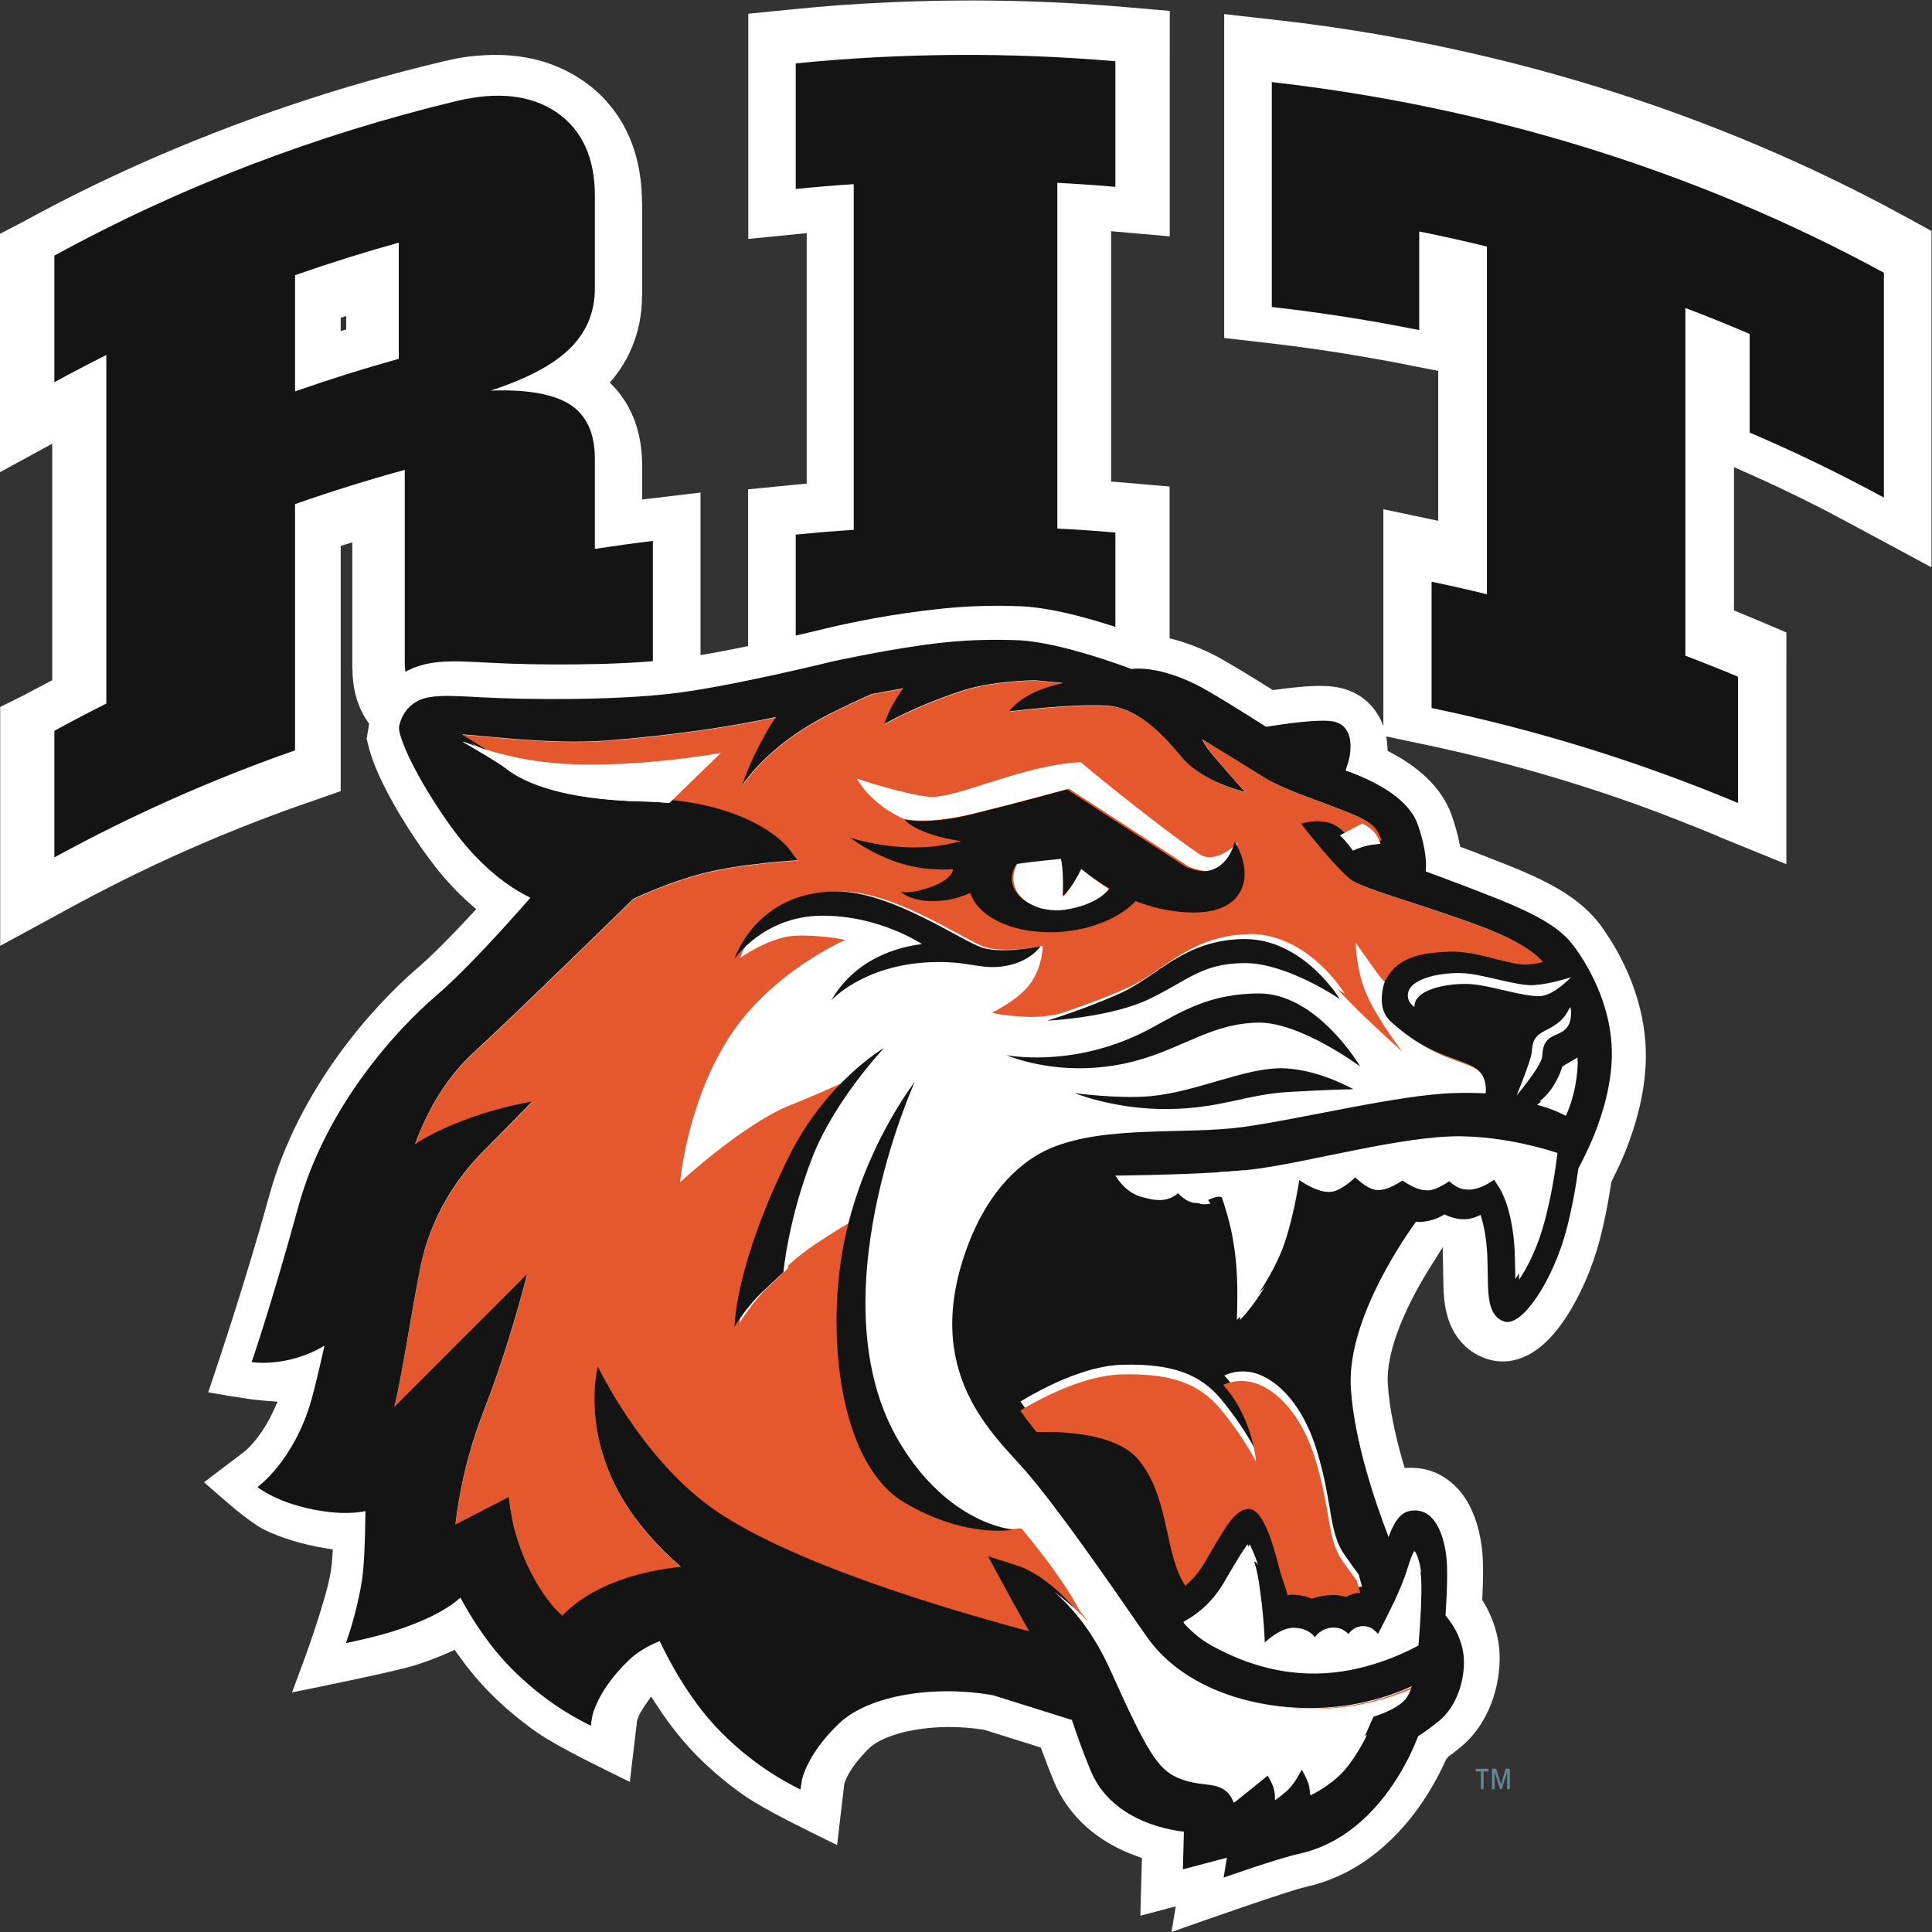 <?xml version="1.0" encoding="UTF-8" standalone="no"?>
<!-- Created with Inkscape (http://www.inkscape.org/) -->

<svg
   version="1.1"
   id="svg2"
   width="617.4"
   height="617.4"
   viewBox="0 0 617.4 617.4"
   sodipodi:docname="rit-tigers-seeklogo.eps"
   xmlns:inkscape="http://www.inkscape.org/namespaces/inkscape"
   xmlns:sodipodi="http://sodipodi.sourceforge.net/DTD/sodipodi-0.dtd"
   xmlns="http://www.w3.org/2000/svg"
   xmlns:svg="http://www.w3.org/2000/svg">
  <rect x="0" y="0" width="617.4" height="617.4" fill="#333333" stroke="none"/>
  <defs
     id="defs6" />
  <sodipodi:namedview
     id="namedview4"
     pagecolor="#ffffff"
     bordercolor="#000000"
     borderopacity="0.25"
     inkscape:showpageshadow="2"
     inkscape:pageopacity="0.0"
     inkscape:pagecheckerboard="0"
     inkscape:deskcolor="#d1d1d1" />
  <g
     id="g8"
     inkscape:groupmode="layer"
     inkscape:label="ink_ext_XXXXXX"
     transform="matrix(1.333,0,0,-1.333,0,617.4)">
    <g
       id="g10"
       transform="scale(0.1)">
      <path
         d="m 1078.34,4373.18 c 100.71,24.16 181.53,13.57 241.49,-28.35 59.82,-41.9 90,-108.73 90,-198.49 v -222.19 c 0,-58.14 -20.65,-106.49 -61.56,-145.85 -40.9,-39.51 -103.88,-71.58 -188.19,-99.42 90.74,3.57 155.36,-9.43 193.09,-35.19 37.68,-25.78 56.66,-68.86 56.66,-128.37 v -215.89 c 46.22,7.12 92.64,13.55 139.11,19.1 v -303.41 c -137.52,-16.58 -274.11,-40.08 -409.29,-70.41 -62.54,-14.03 -109.04,-15.24 -139.654,-1.87 -30.641,13.23 -45.832,41.2 -45.832,84.59 v 461.52 C 865.535,3464.61 777.781,3437.21 691.055,3406.8 V 2816.5 C 492.027,2746.89 299.063,2661.06 114.098,2559.84 v 303.47 c 41.097,22.54 82.636,44.31 124.558,65.28 v 835.68 c -41.843,-20.97 -83.429,-42.75 -124.558,-65.29 v 303.62 c 303.515,166.23 628.621,289.86 964.242,370.6 z m -387.285,-696.1 c 81.972,28.71 164.843,54.73 248.613,78.07 v 278.48 c -83.691,-23.29 -166.617,-49.3 -248.613,-78.04 v -278.61 0.1"
         style="fill:#cd4430;fill-opacity:1;fill-rule:nonzero;stroke:none"
         id="path12" />
      <path
         d="m 1116.08,4256.72 0.05,-0.18 -0.05,-0.05 h -0.92 c -235.789,-56.16 -465.789,-134.33 -686.976,-233.42 -41.129,-18.43 -83.641,-38.53 -127.621,-60.36 -21.852,-10.71 -43.059,-21.51 -63.801,-32.2 v -40.15 l 125.207,62.23 V 2857.71 l -65.676,-32.54 c -19.613,-9.77 -39.688,-19.92 -59.992,-30.56 v -40.57 c 110.09,52.86 222.5,100.69 336.906,143.36 l 6.836,2.49 v 589.51 l 79.582,27.65 c 64.594,22.52 129.754,43.42 195.402,62.64 l 38.2,11.21 c 12.386,3.47 0.461,-0.05 38.711,10.34 l 149.362,40.4 v -589.07 c 12.06,1.34 26.12,3.78 42.24,7.41 105.57,23.55 212.01,43.08 319.04,58.58 v 65.37 l -3.4,-0.49 -136.38,-20.95 v 352.25 c 0,15.83 -1.59,26.12 -4.73,30.74 l -0.46,0.46 c -10.16,6.87 -31.77,11.73 -65.32,14.09 -8.87,0.69 -17.78,1.16 -26.7,1.39 -8.8,0.13 -19.08,0 -30.75,-0.52 h -0.46 l -0.05,1.62 -41.33,226.74 c 37.86,12.42 69.11,24.78 93.43,37.42 21.26,11.03 38.3,22.52 50.97,34.66 9.13,8.79 15.66,17.58 19.56,26.7 4.17,9.82 6.25,21.26 6.25,34.37 h -0.46 v 221.55 h 0.46 c 0,37.75 -7.51,66.36 -22.47,85.49 -4.57,5.63 -9.79,10.69 -15.54,15.09 l -0.24,-0.31 -1.85,1.82 c -21.31,14.75 -50.77,21.41 -88.4,19.38 -7.37,-0.46 -16.68,-1.48 -27.88,-3.16 -10.31,-1.47 -20.57,-3.34 -30.75,-5.6 z m -56.45,227.26 h 1.03 c 20.52,4.9 37.51,8.35 51.03,10.38 15.55,2.31 32.26,4.03 50.1,4.96 90.81,4.99 169.1,-15.71 234.21,-60.07 l 0.24,0.46 0.02,-0.08 1.87,-1.82 c 13.99,-9.72 26.43,-19.67 37.41,-30 11.31,-10.64 22,-22.42 31.95,-35.19 47.6,-60.84 71.58,-137.39 71.58,-228.61 h 0.47 v -221.55 h -0.47 c 0,-44.93 -8.32,-86.57 -24.8,-125.18 -12.93,-30.25 -30.59,-58.27 -52.34,-82.97 8.49,-8.1 16.3,-16.81 23.47,-26.11 36.04,-46.5 54.08,-104.47 54.08,-173.41 v -80.66 l 7.66,0.92 132.25,15.79 v -538.99 l -104.51,-12.42 h -0.1 c -29.36,-3.5 -48.15,-5.84 -56.17,-6.89 -9.66,-1.31 -28.58,-4.03 -56.5,-8.15 -96.18,-14.11 -191.83,-31.74 -286.75,-52.79 -38.94,-8.66 -74.36,-13.42 -106.26,-13.99 -40.44,-0.64 -76.139,5.48 -107.221,18.89 l 0.055,0.19 c -40.231,17.37 -70.555,44.69 -91.098,82.14 -17.191,31.49 -25.809,67.89 -25.809,109.38 h -0.461 v 303.33 l -27.808,-8.84 v -587.6 l -78.992,-27.74 h -0.489 C 683.02,2688.53 629.219,2668.45 575.879,2647.17 438.746,2592.47 304.957,2529.72 175.227,2459.21 L 0.465,2364.16 v 572.7 l 61.121,30.33 -0.078,0.17 18.332,9.82 c 19.379,10.41 -13.062,-7.14 17.859,9.31 l 27.504,14.44 v 567.02 L 0,3499.73 v 571.48 l 61.641,31.95 -0.102,0.21 c 44.082,23.98 88.598,47.14 133.531,69.45 43.078,21.29 88.45,42.6 135.95,63.98 234.683,104.84 478.644,187.51 728.72,246.91 l -0.11,0.21 z m -242.821,-646.09 13.211,3.94 v 32.33 l -13.211,-4.21 z m -81.356,-272.87 h -0.051 l -36.988,111.04 H 580.043 v 360.71 l 79.582,27.61 c 60.996,21.26 122.508,41.1 184.453,59.5 15.809,4.63 28.016,8.23 36.606,10.64 5.089,1.52 7.121,1.91 36.242,9.95 h 0.461 l 149.393,40.39 v -519.72 l -86.932,-24.03 c -54.825,-15.15 -113.172,-32.88 -174.914,-53.09 -21.414,-6.94 -32.801,-10.74 -33.856,-11.1 -20.742,-6.94 -31.875,-10.75 -33.773,-11.39 l -1.852,-0.46 v -0.05"
         style="fill:#ffffff;fill-opacity:1;fill-rule:nonzero;stroke:none"
         id="path14" />
      <path
         d="m 1094.65,4389.47 c 100.68,24.16 181.47,13.52 241.44,-28.35 59.81,-41.87 90.01,-108.7 90.01,-198.44 v -222.21 c 0,-58.17 -20.66,-106.52 -61.58,-145.88 -40.9,-39.45 -103.88,-71.58 -188.18,-99.42 90.73,3.58 155.38,-9.43 193.09,-35.19 37.68,-25.78 56.67,-68.86 56.67,-128.34 v -215.86 c 46.25,7.06 92.62,13.49 139.09,19.12 v -303.49 c -137.52,-16.58 -274.21,-40.02 -409.29,-70.38 -62.54,-14.04 -109.03,-15.24 -139.7,-1.88 -30.563,13.21 -45.833,41.23 -45.833,84.52 v 461.62 c -88.605,-24.34 -176.336,-51.72 -263.058,-82.1 V 2832.84 C 508.281,2763.23 315.316,2677.41 130.348,2576.18 v 303.49 c 41.101,22.52 82.64,44.3 124.562,65.3 v 835.64 c -41.844,-20.97 -83.406,-42.74 -124.562,-65.29 v 303.57 c 303.519,166.28 628.629,289.87 964.302,370.63 z m -387.291,-696.1 c 82.028,28.74 164.946,54.77 248.637,78.09 v 278.5 C 872.305,4026.7 789.355,4000.7 707.359,3971.93 v -278.56"
         style="fill:#151415;fill-opacity:1;fill-rule:nonzero;stroke:none"
         id="path16" />
      <path
         d="M 2690.26,4501.07 V 4200.1 c -46.32,3.96 -92.75,7.18 -139.14,9.62 v -828.86 c 46.39,-2.29 92.77,-5.56 139.14,-9.59 v -300.98 c -255.06,21.93 -511.59,20.26 -766.35,-5.04 v 301.03 c 46.32,4.62 92.69,8.48 139.11,11.49 v 828.71 c -46.42,-3.06 -92.81,-6.87 -139.11,-11.44 v 300.97 c 254.76,25.32 511.29,27.02 766.35,5.09"
         style="fill:#cd4430;fill-opacity:1;fill-rule:nonzero;stroke:none"
         id="path18" />
      <path
         d="m 2567.96,4319.88 v 68.06 c -144.15,8.64 -288.65,9.65 -432.94,2.98 -35.21,-1.72 -70.43,-3.88 -105.59,-6.5 v -67.86 l 15.19,0.95 h 0.18 l 125.6,8.28 V 3253.38 l -110.81,-7.12 -29.72,-1.98 v -68.22 c 179.29,12.34 359.14,13.52 538.58,3.52 v 68.25 c -9.64,0.59 -19.28,1.13 -28.88,1.61 l -112.23,5.76 v 1072.08 l 124.23,-6.48 z m 236.38,177.58 V 4065.02 L 2676,4076.3 h -0.15 c -6.32,0.52 -9.88,0.9 -12.11,1.03 v -600.15 c 12.72,-0.92 23.62,-1.85 32.62,-2.59 l 107.6,-9.28 v -540.18 l -127.44,10.9 -1.4,0.08 c -35.11,3.06 -70.24,5.68 -105.46,7.87 -38.86,2.31 -73.92,4.03 -105.13,5.08 -180.62,6.07 -361.45,0.16 -541.31,-17.68 l -129.73,-12.88 v 540.1 l 106.8,10.44 v 0.02 l 20.11,1.93 c 4.37,0.44 2.77,0.21 13.56,1.18 v 600.58 c -3.7,-0.41 -7.27,-0.69 -10.74,-1.07 l -129.29,-12.78 v 539.81 l 106.18,10.57 1.39,0.18 c 41.77,4.17 78.86,7.38 111.33,9.74 37.01,2.63 74.05,4.78 111.12,6.48 190.67,9.02 381.73,5.4 571.92,-10.84 l 108.47,-9.36 v -108.06 0.04"
         style="fill:#ffffff;fill-opacity:1;fill-rule:nonzero;stroke:none"
         id="path20" />
      <path
         d="m 2673.92,4484.82 v -301.07 c -46.32,4 -92.69,7.22 -139.14,9.63 v -828.83 c 46.45,-2.29 92.82,-5.53 139.14,-9.54 v -301.02 c -255.07,21.92 -511.57,20.23 -766.3,-5.04 v 301.03 c 46.22,4.62 92.61,8.42 139.06,11.43 v 828.76 c -46.42,-3.06 -92.79,-6.86 -139.06,-11.49 v 301.05 c 254.76,25.29 511.29,26.99 766.35,5.09"
         style="fill:#151415;fill-opacity:1;fill-rule:nonzero;stroke:none"
         id="path22" />
      <path
         d="m 4166.68,3041.87 v -302.7 c -237.08,99.19 -483.11,175.43 -734.71,227.72 v 302.74 c 44.37,-9.25 88.63,-19.2 132.66,-30 v 833.59 c -53.84,13.14 -107.95,25.17 -162.29,36.12 v -236.38 c -116.96,23.47 -234.86,41.95 -353.39,55.42 v 539.07 c 512.57,-58.01 1013.97,-210.36 1467.38,-457.02 v -539.1 c -104.79,56.99 -212.15,109.04 -321.81,155.98 v 236.37 c -50.9,21.83 -102.28,42.57 -154.05,62.23 V 3092.3 c 42.37,-16.02 84.44,-32.88 126.21,-50.43"
         style="fill:#cd4430;fill-opacity:1;fill-rule:nonzero;stroke:none"
         id="path24" />
      <path
         d="m 4047.05,2907.54 v 51.9 c -12.93,5.09 -29.44,11.49 -49.77,19.18 l -75.93,28.99 v 1087.04 l 159.7,-61.02 c 36.38,-13.88 74.29,-29.18 113.85,-45.6 l 22.25,-9.46 c 26.05,-11.09 10.65,-4.3 21.78,-9.12 l 3.23,-1.86 68.07,-31.77 v -234.89 c 28.25,-12.82 56.5,-26.11 84.73,-39.84 v 277.15 c -297.97,155.92 -615.76,270.12 -942.61,342.66 -93.36,20.56 -187.41,37.79 -281.97,51.62 v -302.78 c 38.73,-5.39 77.44,-11.31 116.05,-17.73 v 238.87 l 140.78,-28.48 c 55.75,-11.23 111.27,-23.6 166.54,-37.04 l 89.73,-22 V 3086.29 l -132.45,32.59 v -61.87 c 168.28,-39.4 333.95,-89.32 496.02,-149.47 m 235.49,130.45 v -478.15 l -161.93,65.88 -1.39,0.93 c -32.05,13.47 -64.31,26.5 -96.77,39.04 -32.29,12.67 -64.73,24.96 -97.32,36.76 -168.26,60.25 -340.46,108.85 -515.4,145.49 l -93.33,19.63 v 543.27 l 131.48,-27.71 v 359.47 l -65.78,12.65 h -0.1 l -0.9,0.46 c -5.92,1.18 -21.75,4.27 -47.53,9.18 -4.91,0.92 -20.72,3.75 -47.58,8.5 -81.89,14.56 -164.18,26.56 -246.79,36.02 l -104.41,11.95 v 776.53 l 130.65,-14.81 h 0.57 c 146.85,-16.76 292.73,-41.23 437,-73.36 371.87,-82.46 732.06,-215.22 1066.29,-398.31 l 61.15,-33.52 v -806.35 l -173.39,93.31 v 0.02 l -0.93,0.49 c -7.36,4.02 -21.56,11.57 -42.59,22.78 l -42.93,22.7 c -70.12,35.9 -141.38,69.58 -213.65,100.94 v -343.49 c 14.55,-5.99 32.36,-13.45 53.41,-22.23 l 72.2,-30.57 v -77.5 h -0.03"
         style="fill:#ffffff;fill-opacity:1;fill-rule:nonzero;stroke:none"
         id="path26" />
      <path
         d="m 4166.73,3009.27 v -302.7 c -237.1,99.17 -483.14,175.41 -734.76,227.72 v 302.8 c 44.37,-9.26 88.63,-19.26 132.66,-30.05 v 833.59 c -53.84,13.14 -107.95,25.17 -162.29,36.09 v -236.4 c -116.96,23.49 -234.86,41.97 -353.39,55.41 v 539.13 c 512.57,-58.02 1013.91,-210.37 1467.38,-457.03 v -539.09 c -104.79,56.98 -212.15,109.01 -321.81,155.94 v 236.41 c -50.9,21.8 -102.25,42.54 -154.05,62.18 v -833.62 c 42.37,-16.07 84.47,-32.85 126.26,-50.38"
         style="fill:#151415;fill-opacity:1;fill-rule:nonzero;stroke:none"
         id="path28" />
      <path
         d="m 3619.59,342.398 v 48.954 h -9.83 l -11.41,-37.204 -11.62,37.204 h -9.92 v -48.954 h 6.4 v 40.852 h 0.18 l 12.78,-40.852 h 4.03 l 12.77,40.852 h 0.19 v -40.852 z m -50.75,42.391 v 6.5 h -30.79 v -6.5 h 12.18 v -42.391 h 6.45 v 42.391 h 12.16"
         style="fill:#658896;fill-opacity:1;fill-rule:nonzero;stroke:none"
         id="path30" />
      <path
         d="m 3512.9,1039.41 c 25.02,-38.37 35.01,-83.719 39.35,-116.211 4.55,-33.898 3.4,-82.199 1.42,-122.07 l -0.26,-5.32 2.81,-4.469 c 3.49,-5.66 6.72,-11.36 9.43,-16.602 12.18,-23.859 28.14,-63.008 29.45,-110.84 1.83,-69.25 -22.36,-162.707 -94.59,-221.648 -10.39,-8.41 -19.92,-15.762 -28.35,-21.98 l -5.48,-6.7 C 3450.62,377.781 3431.52,343.441 3409.6,310.898 3359.14,236.461 3269.48,138.648 3129.52,107.859 3090.76,99.359 2883.4,26.5 2808.47,0 l 10.18,61.512 -84.88,-22.531 3.86,138.429 -11.62,4.11 c -8.27,2.91 -16.42,6.082 -24.44,9.5 -60.35,25.8 -136.23,76.082 -175.56,171.39 -9.79,23.699 -19.1,47.629 -27.84,71.77 l -2.8,7.968 -135.44,42.461 c -122.71,20.082 -237.63,-7.039 -275.53,-43.39 -32.28,-31.02 -47.6,-56.731 -54.64,-71.399 -2.24,-4.601 -4.09,-9.34 -5.58,-14.242 -0.51,-2.137 -0.77,-4.379 -0.84,-6.59 l -0.47,-4.828 -4.04,-33.16 -12.02,-102.609 c -32.01,15.699 -91.36,44.929 -117.4,58.429 -34.78,18.09 -78.8,41.871 -104.07,59.481 -45.5,31.64 -105.21,79.929 -158.55,145.379 -18.66,22.949 -36.03,46.859 -52.1,71.691 l -13.73,21.047 -14.34,-20.59 c -6.14,-8.887 -10.82,-16.68 -13.65,-22.59 -2.88,-6.039 -4.68,-10.847 -5.66,-14.269 -0.48,-2.149 -0.77,-4.367 -0.82,-6.578 l -0.46,-4.801 -4.03,-33.11 -12.01,-102.66 c -32.03,15.7 -91.35,44.93 -117.36,58.469 -34.83,18.07 -78.87,41.77 -104.11,59.41 -45.52,31.692 -105.26,79.992 -158.59,145.41 -11.08,13.621 -21.7,27.602 -31.8,41.942 l -8.07,11.39 -12.73,-5.761 c -28.65,-12.91 -56.49,-22.899 -79.6,-30.36 -44.671,-14.601 -225.683,-51.371 -297.71,-65.949 l 24.781,66.418 c 0.621,1.563 57.144,153.629 68.453,224.84 1.566,9.73 2.773,22.031 3.699,36.141 l 1,15.441 -15.265,2.418 c -62.079,9.742 -114.231,27.781 -147.161,43.801 -21.254,10.41 -49.996,32.621 -70.605,49.23 -25.574,21.51 -50.844,43.39 -75.805,65.61 l 38.582,29.13 30.41,23.06 c 13.981,10.61 29.739,22.65 31.871,24.54 5.426,4.99 13.985,13.5 23.93,25.94 12.727,15.96 27.836,38.43 41.438,68.19 l 10.203,22.21 -24.317,1.81 c -15.265,1.15 -30.48,2.85 -43.082,4.47 -33.078,4.85 -66.082,10.25 -98.98,16.19 21.488,63.15 92.226,274.36 145.867,470 70.844,259.05 250.363,456.61 356.441,547.68 37.2,31.95 84.83,80.82 128.27,127.75 l 11.85,12.81 -13.06,11.49 c -31.15,27.47 -59.66,57.78 -85.21,90.55 -55.83,71.33 -138.779,202.35 -159.6,287.38 l -4.675,19.07 6.758,41.25 c 16.992,79.89 74.308,126.65 142.607,139.43 24.42,4.54 50.38,5.26 74.7,4.8 21.36,-0.41 46.26,-1.83 75.01,-3.37 103.81,-5.6 300.71,-7.35 434.68,8.62 134.92,16.11 366.98,73.87 366.98,73.87 62.85,14.81 156.98,34.52 271.65,46.7 l 13.28,1.34 6.66,0.72 c 32.05,3.03 97.71,7.71 175.97,4.34 65.67,-2.87 143.53,-23.67 198.42,-40.53 31.28,-9.61 58.57,-19.02 77.06,-25.68 l 5.62,-0.98 c 39.39,-0.18 101.52,-9.43 180.32,-48.66 27.58,-13.98 87.37,-50.35 137.54,-81.92 l 5.17,-3.23 6.12,0.82 c 16.19,2.23 33.28,4.34 49.68,5.96 28.08,2.8 69.4,5.89 101.07,-0.41 68.53,-13.57 101.43,-64.26 112.44,-106.67 3.24,-12.65 4.78,-24.86 5.37,-35.86 l 0.46,-9.54 8.48,-4.52 c 41.08,-21.85 115.85,-68.12 144.61,-148.65 8.8,-24.78 14.81,-47.17 18.85,-67.27 l 1.85,-9.22 8.78,-3.32 c 32.19,-12.18 67.77,-25.94 104.81,-40.72 89.44,-35.73 156.97,-70.37 204.94,-122.48 13.16,-14.16 24.39,-29.38 34.1,-45.13 9.29,-13.99 20.03,-31.34 30.39,-51.08 28.27,-53.69 59.63,-133.02 62.1,-226.42 2.41,-92.39 -24.72,-180.5 -48.68,-240.78 -8.18,-20.56 -20.18,-46.09 -32.63,-70.94 l -1.59,-5.09 c -6.01,-40.74 -14.68,-86.93 -27.12,-134.98 -17.83,-68.83 -47.83,-136.85 -81.69,-188.1 -16.65,-25.24 -37.16,-50.94 -61.3,-70.38 -20.17,-16.27 -66.11,-46.38 -123.28,-29.97 -49.5,14.19 -77.09,49.79 -90.65,80.01 -12.3,27.43 -15.37,54.79 -16.66,68.35 -1.78,18.38 -1.78,40.44 -2.21,63.91 l -1.08,56.96 -30.18,-48.3 c -48.4,-77.37 -107.16,-192.97 -101.33,-281.31 3.81,-58.81 18.62,-125.16 36.59,-187.08 l 3.7,-12.49 12.93,0.25 c 61.76,1.32 107.16,-34.25 132.55,-73.36"
         style="fill:#ffffff;fill-opacity:1;fill-rule:nonzero;stroke:none"
         id="path32" />
      <path
         d="m 3385.98,588 c -2.66,-11.539 -7.89,-22.34 -15.24,-31.609 -21.82,-25.692 -75.93,-41.34 -75.93,-41.34 0,0 -0.74,0.058 -11.18,-24.403 -13.75,-32.296 -31.23,-62.839 -52.18,-91.007 -22.72,-30.352 -54.29,-52.621 -81.36,-67.473 l -7.94,-4.219 c 0,0 -0.61,12.063 -2.08,19.61 -3.7,17.89 -18.99,42.882 -18.99,42.882 0,0 -14.09,-28 -27.04,-42.98 -12.27,-14.09 -33.42,-29.102 -36.35,-31.359 -0.75,2.257 2.08,6.199 -1.83,24.058 -3.32,15.399 -15.9,35.52 -15.9,35.52 0,0 -77.74,-64.41 -80.79,-65.871 -1.99,5.132 -4.38,10.07 -7.2,14.8 -7.33,12.032 -18.92,20.821 -32.44,24.7 -5.14,1.601 -10.41,2.8 -15.71,3.601 -4.5,0.692 -9.4,1.281 -14.67,2 -8.82,1.008 -18.84,2.16 -30.1,4.602 -11.94,2.578 -23.53,6.406 -34.6,11.527 -46.11,20.992 -71.93,62.379 -158.26,258.52 -88.35,200.882 -214.99,244.121 -222.03,246.25 l -74.89,24.011 c 0,0 57.42,-106.929 98.64,-179.992 -211.12,56.434 -585.12,168.684 -763.4,297.532 -169.37,122.51 -270.82,337.58 -270.82,337.58 0,0 -35.94,-128.04 41.08,-284.49 43.51,-88.399 114.35,-158.341 157.94,-196.001 -47.37,-5.301 -96.28,-14.75 -141.93,-30.89 -84.26,-29.739 -125.34,-68.399 -142.15,-86.168 -4.39,3.578 -8.56,7.429 -12.52,11.468 -14.85,15.192 -35.93,41.282 -59.06,84.411 -19.59,37.039 -34.6,76.289 -44.75,116.929 -7.87,31.361 -12.11,71.541 -12.11,71.541 l -128.24,-66.041 c 10.95,92.801 33.57,183.841 67.29,270.981 64.7,165.4 104.59,329.35 104.59,329.35 L 945.664,1257.91 c 6.039,25.8 11.824,54.62 17.535,85.47 13.41,73.05 27.035,159.29 43.921,245.17 25.6,130.73 93.59,224.58 155.44,285.85 30.9,30.59 113.69,115.46 113.69,115.46 0,0 -39.82,-6.47 -88.45,-20.07 -48.38,-13.63 -111.48,-35.39 -169.7,-67.91 -7.94,-4.48 -15.68,-9.33 -23.182,-14.53 4.16,11.45 9.122,24.07 14.952,37.66 24.11,55.47 63.16,124.34 123.15,179.83 118.5,109.65 359.81,345.75 385.32,370.76 14.59,6.96 85.84,40.1 167.2,61.3 91.46,23.91 227.48,31.49 227.48,31.49 l -21.15,28.07 c -3.24,4.27 -89.37,114.57 -348.81,120.58 -193.14,4.45 -287.09,47.42 -332.46,85.93 -13.93,11.83 -64.57,43.59 -103.26,67.37 32.26,-2.21 78.02,-7.3 130.3,-11.41 68.53,-5.37 147.57,-9.12 221.65,-3.16 174.25,14.03 307.3,35.88 402.07,56.11 -9,-12.28 -17.22,-25.14 -24.63,-38.45 -44.29,-79.3 -57.14,-126.39 -57.14,-126.39 0,0 54.88,93.41 207.49,170.96 33.98,17.3 68.45,33.59 103.4,48.86 l 75.65,13.88 c -2.54,-3.83 -5.37,-7.92 -8.48,-12.36 -24.93,-35.88 -37.27,-73.77 -37.27,-73.77 0,0 68.81,40.89 183.25,79.14 54.9,18.33 122.78,24.68 178.48,26.29 l 67.38,-6.6 c -6.76,-1.72 -13.88,-3.57 -21.62,-5.66 -82.66,-22.05 -107.46,-62.51 -107.46,-62.51 0,0 154.14,19.31 235.21,13.75 80.95,-5.5 145.1,-83.66 179.85,-124.74 50.15,-59.46 150.77,-82.15 150.77,-82.15 0,0 -30.98,33.95 -76.32,87.19 -10.49,12.16 -19.62,25.45 -27.23,39.61 57.84,-35.45 122.02,-74.83 146.65,-90.3 26.45,-16.53 59.19,-30.38 94,-43.82 34.64,-13.27 72.9,-26.71 112.07,-42.5 38.35,-15.42 54.42,-26.96 62.97,-36.81 4.22,-4.88 7.23,-9.92 10.13,-16.21 1.93,-4.17 3.73,-8.56 5.56,-13.11 -4.71,-0.93 -9.47,-1.65 -14.27,-2.11 -16.55,-1.49 -33.26,-7.89 -46.87,-14.42 -3.46,5.09 -7.11,10.38 -11.07,15.71 -4.36,5.98 -9.12,11.72 -14.19,17.14 -10.36,10.95 -23.47,21.28 -40.1,25.91 -13.9,3.62 -28.35,4.55 -42.58,2.75 -11.83,-1.34 -24.56,-5.09 -24.56,-5.09 0,0 94.83,-121.79 126.42,-138.47 14.62,-7.81 33.23,-15.14 57.73,-23.62 24.21,-8.41 54.93,-18.23 94.57,-31.23 158.21,-52 206.71,-71.67 253.24,-99.56 19.35,-11.64 35.64,-23.57 48.76,-38.91 -12.08,-2.85 -24.35,-4.81 -36.68,-5.89 -40.57,-3.08 -125.11,34.06 -187.44,30.85 -54.59,-2.68 -119.76,-6.76 -151.89,-64.73 -1,-1.79 -1.84,-3.62 -2.64,-5.42 l -0.13,0.29 c 0,0 -0.57,-1.39 -1.29,-3.73 -2.52,-6.27 -4.19,-12.86 -5.01,-19.57 -3.7,-21.23 -4.09,-52.43 18.94,-73.64 94.44,-87.03 165.43,-86.29 205.64,-113.89 21.2,-14.6 24.55,-39.05 22.95,-59 -22.7,1.09 -47.32,1.37 -74.34,0.65 -65.85,-1.7 -158.75,-17.38 -252.61,-35.09 -93.08,-17.53 -187.05,-37.06 -256.1,-46.45 -137.91,-18.79 -328.17,4.96 -460.13,-50.48 -69.17,-28.99 -147.39,-97.95 -197.95,-230.13 -58.63,-153.38 -43.16,-268.23 -2.65,-356.09 20.16,-43.69 46.35,-80.37 72.1,-111.58 25.45,-30.79 50.77,-56.49 69.69,-78.4 75,-87.23 181.93,-240.789 287.42,-393.269 108.65,-157.262 343.85,-194.563 505.76,-162.531 55.09,10.898 98.01,26.16 131.19,41.82"
         style="fill:#e5572c;fill-opacity:1;fill-rule:nonzero;stroke:none"
         id="path34" />
      <path
         d="m 2756.86,707.641 c -105.36,152.07 -212.19,305.259 -287.09,392.219 -18.85,21.88 -44.09,47.47 -69.56,78.25 -25.7,31.12 -51.87,67.65 -72,111.27 -40.48,87.6 -55.91,202.21 2.67,355.15 50.49,131.79 128.61,200.6 197.65,229.54 131.76,55.27 321.82,31.57 459.51,50.33 69.02,9.39 162.81,28.84 255.73,46.29 46.66,9.01 93.44,17.03 140.41,24.04 h -0.06 c 6.15,0.92 11.95,1.67 17.95,2.47 l 10.94,1.49 c 6.97,0.87 13.55,1.59 20.18,2.29 l 9.54,1.1 c 6.96,0.72 13.64,1.21 20.33,1.78 l 7.45,0.64 c 8.87,0.62 17.43,1.03 25.61,1.2 12.25,0.39 23.9,0.44 35.26,0.35 10.74,-0.11 21.49,-0.4 32.24,-0.81 l 6.76,-0.17 c 1.51,19.89 -1.8,44.31 -22.96,58.81 -40.12,27.58 -111.04,26.85 -205.35,113.63 -23.03,21.16 -22.7,52.31 -18.92,73.42 0.72,5.86 2.19,11.92 4.5,18.06 -10.13,10.05 -19.41,20.9 -27.79,32.42 -16.78,23.37 -33.39,46.86 -49.82,70.48 0,0 0.55,-68.06 27.61,-127.45 27.02,-59.26 83.57,-133.47 83.57,-133.47 0,0 -107.9,96.41 -155.1,149.93 11,-6.76 17.58,-11.31 17.58,-11.31 0,0 -67.24,111.79 -179.75,137.44 -18.3,4.58 -37.2,6.22 -56.01,4.91 -135.15,-4.58 -200.32,-89.68 -281.98,-126.98 -67.39,-30.69 -140.95,-55.31 -166.67,-63.62 -27.91,-6.48 -56.62,-8.84 -85.23,-7.06 -72.05,4.88 -74.85,10.3 -74.85,10.3 0,0 65.82,31.26 93.41,72.79 27.25,40.9 26.97,84.47 26.97,85.68 l 0.99,1.39 c 0,0 -87.69,-18.38 -136.43,-4.09 -48.76,14.26 -217.31,135.38 -350.46,134.28 -189.56,-1.69 -239.74,-160.06 -239.74,-160.06 0,0 1.34,1.95 3.83,5.14 l -2.14,-3.75 c 0,0 68.53,49.06 129.19,52.36 60.57,3.29 121.69,-9.95 121.69,-9.95 0,0 -178.54,-76.9 -279.48,-234.96 -100.99,-158.09 -116.6,-345.8 -116.6,-345.8 0,0 151.14,139.24 264.16,184.68 41.93,16.66 83.42,34.47 124.39,53.34 -47.22,-49.77 -86.63,-106.39 -116.88,-167.95 -128.16,-261.62 -128.5,-406.64 -128.5,-406.64 0,0 27.61,46.62 65.81,83.36 38.25,36.67 49.27,46.28 49.27,46.28 l 0.77,7.41 c 20.39,18.4 42.06,35.34 64.83,50.66 52.23,34.55 79.5,50.46 93.67,57.86 -8.54,-31.48 -15.29,-63.46 -20.23,-95.72 -32.24,-212.8 3.91,-491.62 154.2,-578.79 138.91,-80.37 245.73,-66.979 261.39,-64.51 2.06,-0.031 3.98,-0.129 5.9,-0.27 84.53,-101.55 122.85,-165.531 139.22,-197.429 29.18,-34.961 59.12,-80.911 85.65,-141.141 86.29,-195.66 112.07,-236.941 158.11,-257.891 12.49,-5.73 24.06,-9.148 34.51,-11.418 11.26,-2.519 21.34,-3.652 30.11,-4.691 5.25,-0.648 10.21,-1.238 14.65,-1.988 5.73,-0.871 10.95,-2.082 15.63,-3.543 11.38,-3.617 24.11,-10.617 32.44,-24.598 2.96,-5.07 5.32,-10 7.16,-14.832 3.04,1.43 80.67,65.75 80.67,65.75 0,0 12.6,-20.129 15.94,-35.469 3.87,-17.761 1.05,-21.75 1.79,-23.968 2.91,2.218 24.08,17.179 36.3,31.23 12.95,14.969 26.98,42.887 26.98,42.887 0,0 15.31,-24.891 19.01,-42.778 1.05,-6.472 1.75,-13.011 2.08,-19.531 l 7.97,4.16 c 26.99,14.852 58.47,37.039 81.2,67.34 20.92,28.07 38.4,58.539 52.13,90.75 10.41,24.442 11.12,24.328 11.12,24.328 0,0 54.06,15.692 75.86,41.231 7.29,8.57 12.03,19.64 15.29,31.57 -33.16,-15.578 -76.03,-30.867 -131.12,-41.769 -161.68,-31.95 -396.51,5.32 -505.06,162.121"
         style="fill:#ffffff;fill-opacity:1;fill-rule:nonzero;stroke:none"
         id="path36" />
      <path
         d="m 3864.03,2115.08 c -1.93,74.38 -27.23,139.62 -51.67,185.97 -8.19,15.55 -17.28,30.64 -27.12,45.19 -6.08,10 -23.56,31.28 -23.56,31.28 -32.86,35.57 -83.29,64.1 -172,99.53 -56.93,22.64 -114.2,44.46 -171.77,65.41 1.61,14.65 2.38,52.23 -19.55,113.74 -15.83,44.45 -61.61,76.53 -100.9,97.37 -26.87,14.22 -53.25,24.55 -71.77,30.92 4.05,11.7 9.2,27.61 10.51,37.71 2.31,17.41 7.73,70.38 -39.85,79.79 -31.69,6.3 -111.55,-4.68 -161.21,-12.7 -51.26,32.88 -133.04,83.82 -166.49,100.69 -87.21,43.28 -142.81,39.76 -156.56,37.91 -31.16,11.7 -62.67,22.41 -94.47,32.13 -54.8,16.76 -123.41,34.47 -176.51,36.7 -54.85,2.37 -109.79,1.03 -164.43,-3.96 l -19.51,-2 c -111.12,-11.77 -262.08,-44.95 -262.08,-44.95 0,0 -241.8,-59.87 -382.66,-76.63 -140.68,-16.76 -347.47,-15.14 -456.51,-9.28 -27.76,1.49 -51.87,2.88 -72.49,3.26 -20.82,0.44 -39.68,-0.2 -55.93,-3.21 -35.496,-6.63 -61.406,-30.1 -70.375,-67.88 -1.312,-5.27 0.457,-15.27 0.457,-15.27 15.891,-64.65 88.558,-183.32 143.638,-253.44 67.37,-85.88 134.8,-126.78 170.26,-143.87 -15.29,-17.59 -39.79,-45.37 -68.47,-76.86 -48.97,-53.54 -109.43,-116.85 -157.36,-157.95 -99.322,-85.16 -265.552,-269.23 -330.248,-505.07 -65.707,-239.46 -112.125,-373.43 -112.125,-373.43 0,0 85.469,-13.88 174.555,39.36 -11.719,-52.68 -23.004,-100.67 -31.484,-130.43 -41.953,-146.93 -129.063,-208.36 -129.063,-208.36 0,0 48.477,-41 153.688,-57.45 47.32,-7.4 81.453,-5.17 105.027,-0.29 -0.617,-64.74 -2.754,-131.01 -8.328,-166.201 -8.301,-51.071 -21.152,-101.321 -38.43,-150.11 0,0 66.91,13.11 119.449,30.121 51.929,16.871 115.309,42.848 154.949,78.711 22.18,-40.742 50.1,-85.562 83.92,-126.953 46.61,-57.09 99.58,-100.019 140.71,-128.617 41.43,-28.852 88.06,-51.492 88.06,-51.492 0,0 2.96,21.613 4.81,28.152 2,6.988 5.53,17.09 11.49,29.527 12.03,25.243 34.44,60.762 75.67,100.274 18.97,18.199 44.21,33.109 73.16,44.898 24.39,-51.121 60.73,-116.922 108.8,-175.711 46.58,-57.121 99.5,-99.937 140.68,-128.539 41.38,-28.82 88.04,-51.59 88.04,-51.59 0,0 2.95,21.711 4.86,28.25 1.98,6.93 5.5,17.09 11.41,29.481 12.11,25.238 34.52,60.789 75.73,100.289 72.97,69.969 233.55,92.621 370.24,67.891 l 188.46,-59.09 c 10.77,-31.262 21.52,-64.801 44.89,-121.36 53.48,-129.281 208.17,-144.351 223.65,-146.511 l -2.52,-90.27 105.64,27.969 -7.94,-47.707 c 0,0 130.35,45.988 181.29,57.187 106.83,23.391 179.19,99.039 223.84,164.731 24.75,36.621 45.28,75.832 61.25,117.051 10.23,6.597 27.91,18.629 49.74,36.328 42.64,34.761 61.25,95.711 59.97,146.09 -0.74,28.351 -10.46,53.261 -19.12,70.191 -5.02,9.309 -10.73,18.25 -17,26.789 -2.7,3.52 -5.4,7.07 -8.17,10.59 0.21,1.902 0.49,3.699 0.57,5.73 3.1,48.25 5.47,106.371 1.2,138.211 -7.35,54.649 -30.18,115.82 -86.47,106.24 -25.81,-4.37 -40.85,-32.439 -51.59,-62.88 -32.71,84.88 -82.27,230.91 -90.45,355.99 -9.97,153.35 111.68,338.21 155.95,399.93 3.09,-0.21 6.11,-0.46 9.4,-0.38 20.88,0.79 41.19,7.01 58.92,18.09 8.97,-4.32 22.21,-9.54 36.73,-11.13 20.28,-2.31 36.83,2.96 49.67,10.21 l 1.48,-4.43 c 6.07,-19.59 12.93,-50.19 14.86,-92.71 1.63,-34.07 0.54,-67.4 2.95,-93.31 2.24,-23.41 8.16,-56.96 38.67,-65.6 43.51,-12.52 117.62,102.38 148.7,222.31 13.49,52.19 22.25,102.03 27.91,144.23 14.04,27.28 28.71,57.36 37.94,80.48 22.15,55.61 44.34,130.48 42.39,204.66 z m -141.12,-88.32 c 4.75,7.89 9.2,15.29 12.64,22.44 3.37,6.93 6.71,15.26 10,25.55 5.4,3.73 11.04,7.15 16.84,10.17 6.4,3.58 13.16,7.46 19.82,11.67 -1.52,-56.29 -13.46,-100.24 -26.53,-131.68 -20.2,11.52 -41.79,20.43 -64.26,26.48 12.32,10.58 23.65,22.52 31.49,35.37 M 3384.28,589.27 c -2.67,-11.571 -7.87,-22.352 -15.19,-31.641 -21.85,-25.66 -75.93,-41.309 -75.93,-41.309 0,0 -0.74,0.051 -11.18,-24.398 -13.7,-32.313 -31.15,-62.871 -52.08,-91.012 -22.75,-30.359 -54.31,-52.57 -81.3,-67.48 l -8,-4.192 c 0,0 -0.59,12.032 -2.13,19.59 -3.6,17.91 -18.97,42.871 -18.97,42.871 0,0 -13.99,-28.019 -26.97,-42.98 -12.23,-14.11 -33.38,-29.071 -36.34,-31.328 -0.72,2.257 2.09,6.218 -1.8,24.039 -3.31,15.371 -15.91,35.511 -15.91,35.511 0,0 -77.67,-64.351 -80.76,-65.851 -1.95,5.14 -4.35,10.101 -7.12,14.84 -7.35,11.968 -18.92,20.761 -32.47,24.621 -5.14,1.617 -10.38,2.828 -15.7,3.597 -4.45,0.743 -9.33,1.364 -14.63,2 -8.79,1.012 -18.84,2.161 -30.1,4.633 -11.9,2.571 -23.47,6.43 -34.54,11.52 -46.11,20.988 -71.92,62.379 -158.16,258.527 -88.32,200.774 -214.87,244.031 -221.91,246.192 l -74.82,24.019 c 0,0 57.37,-106.961 98.57,-179.969 -210.96,56.399 -584.72,168.66 -762.88,297.49 -169.29,122.45 -270.64,337.54 -270.64,337.54 0,0 -35.93,-128.03 41.03,-284.49 43.54,-88.348 114.28,-158.29 157.85,-195.969 -47.38,-5.27 -96.22,-14.731 -141.84,-30.903 -84.26,-29.707 -125.26,-68.316 -142.07,-86.136 -4.37,3.578 -8.53,7.41 -12.49,11.468 -14.86,15.192 -35.88,41.258 -59.04,84.41 -19.57,37 -34.55,76.27 -44.68,116.879 -7.87,31.411 -12.13,71.541 -12.13,71.541 l -128.14,-66.029 c 1.67,15.047 4.32,34.819 8.36,58.369 12.52,72.64 32.26,143.84 58.89,212.54 64.59,165.41 104.51,329.38 104.51,329.38 L 945.582,1259.04 c 6.063,25.83 11.82,54.6 17.555,85.47 13.445,73.03 26.992,159.27 43.853,245.12 25.6,130.7 93.54,224.55 155.35,285.78 30.9,30.64 113.62,115.54 113.62,115.54 0,0 -39.79,-6.51 -88.35,-20.15 -48.43,-13.57 -111.42,-35.32 -169.59,-67.84 -7.97,-4.52 -15.71,-9.36 -23.215,-14.57 4.187,11.42 9.125,24.11 14.965,37.66 24.08,55.49 63.13,124.27 123.04,179.82 118.45,109.63 359.58,345.7 385.11,370.71 14.54,6.94 85.74,40.05 167.07,61.31 91.35,23.85 227.36,31.49 227.36,31.49 l -21.16,28.06 c -3.24,4.27 -89.3,114.52 -348.6,120.53 -193.04,4.45 -286.89,47.4 -332.28,85.88 -13.88,11.82 -64.49,43.65 -103.15,67.42 32.26,-2.26 77.96,-7.3 130.24,-11.41 68.45,-5.37 147.49,-9.13 221.47,-3.21 174.12,14.03 307.04,35.88 401.81,56.13 -8.97,-12.31 -17.17,-25.13 -24.57,-38.45 -44.26,-79.27 -57.12,-126.41 -57.12,-126.41 0,0 54.83,93.41 207.36,170.96 39.3,19.92 73.69,35.98 103.3,48.86 l 75.6,13.88 c -2.54,-3.83 -5.37,-7.91 -8.45,-12.36 -24.94,-35.84 -37.25,-73.72 -37.25,-73.72 0,0 68.76,40.89 183.09,79.09 54.88,18.32 122.72,24.68 178.42,26.29 l 67.31,-6.6 c -6.72,-1.72 -13.9,-3.57 -21.64,-5.66 -82.56,-22.05 -107.44,-62.51 -107.44,-62.51 0,0 154.09,19.36 235.06,13.81 80.98,-5.56 145.11,-83.68 179.78,-124.75 50.15,-59.45 150.68,-82.15 150.68,-82.15 0,0 -30.92,33.93 -76.27,87.17 -10.51,12.15 -19.63,25.44 -27.22,39.63 57.79,-35.45 121.97,-74.85 146.55,-90.32 26.44,-16.56 59.17,-30.36 93.94,-43.81 34.65,-13.28 72.85,-26.7 112.05,-42.49 38.27,-15.37 54.34,-26.96 62.89,-36.78 4.17,-4.86 7.18,-9.95 10.11,-16.19 1.92,-4.17 3.7,-8.61 5.55,-13.16 -4.73,-0.93 -9.48,-1.62 -14.26,-2.09 -16.53,-1.46 -33.21,-7.86 -46.76,-14.44 -3.54,5.09 -7.12,10.41 -11.13,15.7 -4.37,6 -9.12,11.73 -14.19,17.15 -10.41,10.95 -23.44,21.28 -40.07,25.96 -13.89,3.6 -28.33,4.53 -42.55,2.68 -11.81,-1.29 -24.54,-5.07 -24.54,-5.07 0,0 94.77,-121.76 126.31,-138.47 14.63,-7.76 33.26,-15.09 57.71,-23.62 24.21,-8.43 54.93,-18.25 94.51,-31.23 158.11,-51.98 206.56,-71.61 253.03,-99.53 19.36,-11.62 35.66,-23.57 48.71,-38.89 -12.03,-2.85 -24.23,-4.78 -36.58,-5.84 -40.6,-3.15 -125.05,33.99 -187.32,30.8 -54.55,-2.7 -119.66,-6.76 -151.79,-64.7 -1.02,-1.83 -1.87,-3.64 -2.64,-5.45 l -0.11,0.28 c 0,0 -0.59,-1.4 -1.31,-3.67 -2.55,-6.27 -4.24,-12.88 -5.04,-19.59 -3.67,-21.2 -4.06,-52.46 18.95,-73.66 94.35,-86.96 165.35,-86.27 205.5,-113.9 21.16,-14.55 24.5,-38.99 22.95,-58.94 -22.69,1.05 -47.31,1.36 -74.28,0.67 -65.83,-1.7 -158.65,-17.4 -252.47,-35.09 -92.99,-17.56 -186.89,-37.07 -255.93,-46.45 -137.81,-18.79 -327.94,4.89 -459.81,-50.48 -69.14,-29.02 -147.25,-97.96 -197.82,-230.13 -58.58,-153.28 -43.13,-268.15 -2.67,-356.03 20.18,-43.72 46.34,-80.33 72.07,-111.49 25.5,-30.87 50.72,-56.52 69.61,-78.44 74.95,-87.22 181.86,-240.81 287.22,-393.228 108.65,-157.203 343.64,-194.531 505.48,-162.531 55.01,10.929 97.88,26.187 131.09,41.879 m -127.01,267.628 8.05,-29.128 c -1.39,-0.09 -2.73,-0.04 -4.27,-0.25 -10.56,-1.489 -20.76,-4.911 -30.1,-10.079 -10.97,3.321 -22.41,4.879 -33.87,4.629 -16.46,-0.359 -32.73,-3.449 -48.18,-9.07 -13.1,5.648 -27.11,8.941 -41.4,9.719 -10.65,0.562 -9.15,0.5 -17.28,-1.778 -1.92,13.899 -13.13,38.821 -19.28,64.129 -18.94,78.168 -43.36,148.4 -75.15,146.87 -22.7,-1.05 -40.08,-24.19 -52.8,-43.049 -14.67,-21.692 -32,-52.461 -53.39,-89.551 -13.82,-23.879 -30.28,-41.668 -45.73,-54.781 -3.54,5.972 -6.88,12.031 -10.02,18.203 -39.68,79.84 -31.75,201.698 -101.87,288.348 -54.15,66.96 -188.08,70.12 -245.86,68.09 -14.65,18.1 -27.89,35.58 -39.69,52.62 45.83,27.79 151.87,85.67 243.55,88.06 120.76,3.17 186.84,-22.59 237.33,-82.56 33.31,-40.23 62.51,-83.77 87.11,-129.89 0,0 -5.86,88.04 -60.79,163.98 -5.81,7.94 -12,15.57 -18.51,22.93 21.21,9.53 44.96,12 67.68,6.99 47.4,-10.77 116.7,-62.98 154.74,-189.5 38.1,-126.49 27.53,-193.58 65.91,-247.939 14.9,-21.063 25.91,-36.243 33.82,-46.993"
         style="fill:#151415;fill-opacity:1;fill-rule:nonzero;stroke:none"
         id="path38" />
      <path
         d="m 2901.69,688.391 c 132.46,-74.68 254.22,-80.02 355.06,-56.192 48.29,11.43 95,28.91 138.93,52.071 1.7,0.878 3.29,1.8 4.88,2.718 1.42,16.461 2.96,36.543 4.22,57.641 2.88,46.16 4.16,92.762 0.98,116.101 -3.7,27.411 -10.03,43.981 -15.74,52.418 -4.75,-8.789 -10.17,-22.828 -16.37,-43.339 -6.92,-23.161 -19.66,-52.829 -30.72,-76.731 -12.74,-26.316 -25.83,-52.508 -39.27,-78.476 0,0 -9.59,11.207 -17.97,14.796 -19,8.77 -41.53,2.301 -52.92,-15.257 -11.13,11.277 -20.74,15.73 -38.02,15.468 -27.56,-0.379 -42.85,-23.031 -42.85,-23.031 0,0 -13.55,23.141 -52.3,22.652 -31.72,-0.39 -67.53,-35.191 -67.53,-35.191 0,0 -1.01,56.531 -13.42,140.5 -8.51,57.742 -21.56,76.473 -27.91,94.832 -1.98,-2.601 -3.89,-5.203 -5.72,-7.891 -14.23,-20.492 -30.96,-49.718 -51.71,-84.91 -23.27,-39.531 -56.47,-72.332 -96.31,-95.082 19.68,-21.617 40.3,-39.347 64.69,-53.097 m 788.43,1192.059 c -48.63,12.88 -114.79,25.94 -185.3,27.14 -70.48,1.16 -162.63,-14.6 -254.68,-32.9 -92.3,-18.32 -183.38,-38.92 -250.25,-46.78 -81.47,-9.64 -225.48,-13.21 -325.96,-14.6 18.27,-28.91 46.98,-55.65 91.02,-54.62 31.02,0.71 47.68,25.71 47.68,25.71 57.93,-73.29 85.95,-12.76 116.55,-22.96 8.33,-25.11 17.04,-54.06 22.08,-77.86 17.42,-82.66 15.73,-145.41 14.05,-216.15 34.72,34.06 73.16,88.58 102.66,154.59 29.82,66.59 46.92,180.9 46.92,180.9 0,0 46.35,-33.36 78.42,-28.22 25.93,4.17 56.88,35.68 56.88,35.68 0,0 27.45,-28.38 50.46,-31.36 26.3,-3.44 63.44,24.18 63.44,24.18 0,0 34.11,-25.92 59.17,-25.26 23.24,0.6 54.26,24.39 54.26,24.39 0,0 23.32,-24.14 46.4,-22.69 32.34,2 63.08,27.89 63.08,27.89 l 18.28,-28.08 c 3.39,-5.67 30.3,-53.33 34.85,-149.46 1.06,-23.37 1.06,-46.01 1.64,-66.4 20.38,30.51 44.91,77.79 61.88,142.58 16,61.49 25.01,117.99 30.1,161.38 -12.89,4.19 -27.79,8.79 -43.63,12.95 M 2551.86,2447 c 52.46,7.92 90.48,31.33 105.74,53.8 -23.34,14.85 -45.5,31.54 -66.18,49.92 -2.06,-4.96 -4.3,-9.85 -6.69,-14.63 -21.31,-41.59 -36.35,-54.29 -36.35,-54.29 0,0 2.38,53.26 -2.95,86.55 -0.43,2.62 -0.92,5.19 -1.44,7.79 -59.74,-6.3 -89.83,-10.65 -103.43,-12.96 -8.17,-13.31 -12.23,-27.81 -10.96,-42.46 2.79,-31.31 28.87,-56.5 66.45,-69.66 17.32,-4.63 36.5,-7.04 55.81,-4.06 m -380.68,219.44 -1.62,1.85 c 0,0 53.26,-14.27 164.48,13 111.12,27.33 228.56,59.74 228.56,59.74 l 109.5,-71.18 c 1.6,-1.02 3.19,-1.97 4.73,-3.05 l 174.04,-113.13 c 0,0 30.1,-12.6 49.69,-9.71 48.27,7.04 63.75,55.57 66.89,67.83 -8.08,-8.1 -55.58,-53.16 -93.54,-26.86 -118.73,82.1 -283.21,219.49 -283.21,219.49 -140.07,-6.12 -301.31,-90.3 -365.8,-82.72 -64.49,7.66 -170.55,43.26 -170.55,43.26 0,0 29.64,-60.61 116.83,-98.52 m 1594,-449.03 c 6.3,-45.21 -14.44,-58 -32.28,-65.16 -28.97,-11.57 -33.68,-24.35 -35.81,-53.52 -1.6,-22.6 -61.21,-93.25 -61.21,-93.25 0,0 34.73,84.23 36.15,103.71 2.11,29.18 7.94,39.92 35.78,53.57 50.02,24.47 50.38,50.02 57.42,54.65 m -0.18,73.77 1.28,-2.21 c 0,0 -40.02,-42.72 -72.38,-45.11 -40.79,-3.04 -119.88,25.75 -169.49,28.61 -49.66,2.87 -135.65,-11.16 -133.56,-55.06 -9.13,6.37 -15.37,15.71 -15.84,26.16 -2.03,43.8 83.9,57.9 133.54,55.01 49.64,-2.88 128.73,-31.56 169.47,-28.58 38.68,2.8 83.36,17.32 87.88,18.87 l -0.9,2.31 m -549.18,334.31 c 5.51,-5.37 10.65,-11.26 15.4,-17.27 4.32,-5.32 8.26,-10.65 12.11,-15.79 14.76,6.58 32.86,13.06 50.92,14.55 5.61,0.47 10.7,1.24 15.53,2.14 -2.06,4.57 -3.98,9.02 -6.02,13.18 -2.85,5.97 -6.55,11.49 -11.02,16.35 -5.32,5.6 -13.45,11.85 -26.87,18.97 l -53.95,-28.61 c 1.26,-1.15 2.64,-2.31 3.86,-3.47"
         style="fill:#ffffff;fill-opacity:1;fill-rule:nonzero;stroke:none"
         id="path40" />
      <path
         d="m 2904.11,691.172 c 15.83,-8.481 31.48,-15.934 46.98,-22.692 -6.48,18.598 -9.09,43.2 1.85,72.481 11.03,29.098 44.6,135.328 44.6,135.328 0,0 4.32,17.609 13.31,10.063 1.96,-1.684 3.74,-4.551 5.48,-7.75 -7.4,25.5 -15.29,38.207 -19.79,50.777 -1.88,-2.188 -3.73,-4.84 -5.91,-7.801 -14.8,-20.277 -32.14,-49.168 -53.7,-83.969 -24.57,-39.48 -59.01,-71.871 -99.91,-93.98 20.41,-21.309 41.79,-38.91 67.12,-52.457 m 503.43,167.59 c -3.72,28.359 -9.97,45.547 -15.62,54.289 -4.76,-9.121 -10.18,-23.653 -16.27,-44.903 -6.96,-23.988 -19.61,-54.777 -30.59,-79.507 -10.64,-23.852 -39.1,-81.403 -39.1,-81.403 0,0 -9.53,11.563 -17.91,15.371 -19,9.02 -41.75,2.161 -52.57,-15.89 -11.13,11.75 -20.72,16.301 -37.89,16.062 -27.37,-0.351 -42.59,-23.82 -42.59,-23.82 0,0 -13.49,24.008 -52.1,23.41 -31.33,-0.383 -66.67,-35.98 -67.04,-36.391 -1.18,-21.441 -3.26,-33.832 -3.26,-33.832 0,0 45.49,36.68 76.96,37.172 38.58,0.539 52.09,-23.468 52.09,-23.468 0,0 15.28,23.468 42.62,23.828 17.23,0.281 26.95,-4.43 37.89,-16.071 10.9,18 33.63,24.84 52.62,15.832 8.33,-3.703 30.57,-25.011 30.57,-25.011 0,0 28.76,67.968 37.6,92.539 10.51,29.39 17.96,53.39 25.09,77.332 8.22,27.75 5.86,36.469 10.56,45.621 3.01,-4.66 6.17,-11.602 9.02,-21.313 l -0.02,0.153"
         style="fill:#ffffff;fill-opacity:1;fill-rule:nonzero;stroke:none"
         id="path42" />
      <path
         d="m 3676.59,1638.47 0.1,0.17 v 0.11 z"
         style="fill:#b2b6b3;fill-opacity:1;fill-rule:nonzero;stroke:none"
         id="path44" />
      <path
         d="m 2690.26,1805.07 c 18.53,-26.63 47.68,-51.25 92.49,-50.27 18.79,0.48 36.47,9.09 48.45,23.61 30.15,-34.57 52.36,-36.73 70.99,-31.9 -20.28,24.89 -22.82,45.94 -15.37,63.34 -66.68,-2.7 -138.73,-4.09 -196.56,-4.78 m 269.18,-120.94 c 16.65,-82.9 15.01,-145.87 13.42,-216.72 19.53,20.11 40.3,47.51 59.75,80.07 -6.47,-7.86 -21.51,-24.95 -28.63,-19.86 -9.17,6.58 11.62,45.42 4.63,129.77 -4.84,57.89 -18.87,129.53 -27.14,168.73 -18.97,-1.82 -40.33,-3.39 -62.98,-4.75 0.46,-1.24 29.97,-82.75 40.95,-137.24 m 693.08,-65.52 c -6.39,14.65 17.49,76.31 0.83,162.5 -16.68,86.19 -32.59,77.35 -32.59,77.35 l -0.36,-0.19 -35.47,-11.87 c 0,0 -30.33,-25.73 -62.1,-27.76 -22.83,-1.38 -45.69,22.59 -45.69,22.59 0,0 -30.53,-23.62 -53.43,-24.21 -24.81,-0.72 -58.23,25.09 -58.23,25.09 0,0 -36.57,-27.4 -62.51,-24.06 -22.85,2.91 -49.7,31.21 -49.7,31.21 0,0 -30.32,-31.37 -55.91,-35.48 -31.8,-5.09 -77.25,28.12 -77.25,28.12 0,0 -2.03,-15.06 -5.93,-38.47 0.28,-0.27 45.73,-33.21 77.18,-28.08 25.51,4.17 55.99,35.48 55.99,35.48 0,0 27.04,-28.25 49.66,-31.21 25.93,-3.45 62.54,24.06 62.54,24.06 0,0 33.52,-25.81 58.25,-25.13 22.82,0.58 53.44,24.25 53.44,24.25 0,0 22.85,-24.03 45.59,-22.58 26.17,1.67 51.01,19.09 62.16,27.75 l 17.99,-27.96 c 0.28,-0.55 8.12,-15.92 12.62,-28.41 8.69,-24.16 18.97,-63.75 21.65,-120.27 1.02,-23.28 1.02,-45.83 1.64,-66.06 13.88,21.26 25.81,43.72 35.65,67.11 -4.96,-10.63 -12.08,-22.85 -16.06,-13.77"
         style="fill:#ffffff;fill-opacity:1;fill-rule:nonzero;stroke:none"
         id="path46" />
      <path
         d="m 2193.18,2038.07 c 0,0 -139.98,-178.19 -176.97,-426.59 -31.9,-214.05 3.83,-494.56 152.53,-582.23 148.73,-87.609 260.64,-64.52 260.64,-64.52 0,0 -153.58,9.872 -272.77,208.74 -203.43,339.56 36.57,864.6 36.57,864.6 M 1760.89,1451.1 c 0,0 28.09,46.92 67.01,83.82 38.92,36.9 50.12,46.58 50.12,46.58 0,0 11.78,128.39 70.17,277.38 53.34,135.97 171.42,260.69 171.42,260.69 0,0 -139.23,-80.94 -227.89,-259.59 -130.47,-263.1 -130.83,-408.88 -130.83,-408.88 m 0,882.03 c 0,0 69.5,102.07 208.36,103.27 138.88,1.18 241.16,-68.16 241.16,-68.16 0,0 -62.93,-4.68 -124.8,-41.08 -64.85,-38.07 -92.28,-93.46 -92.28,-93.46 0,0 75.24,84.33 236.76,91.22 88.25,3.73 116.67,-16.8 170.74,-10.41 67.8,8.05 93.74,48.77 93.74,48.77 0,0 -88.53,-18.62 -137.78,-4.17 -49.22,14.45 -219.41,136.7 -353.77,135.49 -191.44,-1.67 -242.13,-161.47 -242.13,-161.47 M 3244.57,2020.3 c 0,0 -88.83,51.13 -176.41,50.38 -87.63,-0.72 -202.37,-57.19 -310.49,-66.96 -76.39,-6.94 -181.54,7.4 -181.54,7.4 0,0 95.18,-39.24 222.96,-38.24 127.77,1.08 186.76,34.95 290.92,41 104.16,6.01 154.56,6.47 154.56,6.47 m 16.37,54.45 c 0,0 -103.33,176.51 -244.37,175.22 -141.07,-1.31 -206.79,-61.44 -290.69,-100.15 -167.49,-77.34 -312.8,-47.75 -312.8,-47.75 0,0 149.58,-67.04 337.83,-5.29 98.27,32.28 165.1,82.27 266.25,83.25 101.1,0.95 243.78,-105.28 243.78,-105.28"
         style="fill:#151415;fill-opacity:1;fill-rule:nonzero;stroke:none"
         id="path48" />
      <path
         d="m 3211.98,2236.54 c 0,0 -87.37,145.15 -229.75,143.92 -142.42,-1.26 -209.07,-90.01 -293.28,-128.39 -84.21,-38.33 -178.06,-67.26 -178.06,-67.26 0,0 150.37,6.85 244.17,51.78 93.64,44.91 125.51,85.34 227.66,86.22 102.21,0.87 229.26,-86.27 229.26,-86.27"
         style="fill:#151415;fill-opacity:1;fill-rule:nonzero;stroke:none"
         id="path50" />
      <path
         d="m 3718.74,2017.83 c 5.08,7.89 9.92,15.17 13.6,22.24 3.62,6.91 7.25,15.14 10.79,25.29 4.17,2.85 10.11,6.02 18.14,10.07 6.87,3.53 14.15,7.41 21.37,11.57 -1.62,-55.78 -14.55,-99.26 -28.61,-130.42 -21.95,11.46 -45.19,20.28 -69.22,26.21 13.26,10.52 25.5,22.32 33.88,35.04 M 3232.06,398.57 c 17.53,23.102 32.66,47.918 45.15,74.102 -47.78,-23.961 -140.29,-62.781 -231.18,-58.32 -130.29,6.5 -214.5,56.179 -366.18,248.378 -61.13,77.508 -112.77,124.27 -152.67,152.52 42.6,-36.289 93.52,-95.391 135.68,-189.52 86.95,-193.781 112.92,-234.671 159.36,-255.421 12.6,-5.68 24.21,-9.098 34.83,-11.329 11.33,-2.48 21.46,-3.628 30.33,-4.628 5.27,-0.653 10.23,-1.262 14.75,-2.012 5.86,-0.82 11.14,-2.078 15.77,-3.52 11.59,-3.55 24.31,-10.511 32.74,-24.34 2.98,-4.992 5.37,-9.921 7.2,-14.671 3.08,1.41 81.35,65.101 81.35,65.101 0,0 12.73,-19.922 16.07,-35.101 3.88,-17.618 1.05,-21.528 1.8,-23.758 2.95,2.23 24.23,16.988 36.63,30.969 13.02,14.789 27.19,42.46 27.19,42.46 0,0 15.45,-24.691 19.08,-42.351 1.07,-6.457 1.82,-12.93 2.13,-19.457 l 8.07,4.219 c 27.22,14.668 58.99,36.679 81.9,66.679"
         style="fill:#ffffff;fill-opacity:1;fill-rule:nonzero;stroke:none"
         id="path52" />
      <path
         d="m 3252.87,842.078 8.04,-28.598 c -1.43,-0.109 -2.77,-0.062 -4.26,-0.269 -10.49,-1.481 -20.64,-4.82 -29.97,-9.891 -10.92,3.258 -22.37,4.809 -33.77,4.52 -16.38,-0.36 -32.55,-3.34 -47.92,-8.879 -13.08,5.57 -27.05,8.801 -41.23,9.527 -10.62,0.512 -9.13,0.492 -17.2,-1.699 -1.93,13.602 -13.08,38.09 -19.2,63.012 -18.84,76.867 -43.16,145.859 -74.78,144.479 -22.58,-1.09 -39.91,-23.862 -52.61,-42.409 -14.57,-21.281 -31.85,-51.543 -53.13,-87.992 -13.75,-23.52 -30.1,-41.027 -45.55,-53.957 -3.49,5.887 -6.81,11.859 -9.92,17.949 -39.56,78.527 -31.64,198.359 -101.43,283.569 -53.93,65.83 -187.26,68.94 -244.76,66.93 -14.6,17.81 -27.78,34.99 -39.5,51.75 45.59,27.32 151.14,84.26 242.44,86.57 120.27,3.15 186.03,-22.16 236.27,-81.12 33.16,-39.54 62.21,-82.37 86.73,-127.81 0,0 -5.86,86.6 -60.48,161.35 -5.84,7.77 -12.03,15.27 -18.54,22.49 14.97,6.51 39.13,13.23 67.48,6.89 47.11,-10.65 116.13,-61.9 154.02,-186.33 37.94,-124.42 27.4,-190.39 65.59,-243.832 14.84,-20.75 25.74,-35.648 33.68,-46.25"
         style="fill:#e5572c;fill-opacity:1;fill-rule:nonzero;stroke:none"
         id="path54" />
      <path
         d="m 1211.14,2790.34 c 45.01,-35.88 138.22,-76.03 329.84,-80.19 22.47,-0.47 43.52,-1.75 63.39,-3.58 l 123.92,120.12 c 0,0 -225.6,-41.15 -406.41,-23.65 -71.64,6.78 -141.99,23.6 -208.95,49.97 l -4.19,0.31 c 38.37,-22.24 88.55,-51.9 102.4,-62.98"
         style="fill:#ffffff;fill-opacity:1;fill-rule:nonzero;stroke:none"
         id="path56" />
      <path
         d="m 1339.14,2771.03 c -92.67,19.69 -165.18,53.67 -214.12,82.28 32.65,-21.05 65.81,-43.16 76.73,-52.69 46.04,-40.31 141.32,-85.32 337.24,-90.07 23.01,-0.47 44.6,-1.93 64.96,-3.96 l 91.68,97.78 c -70.38,-22.55 -222.44,-61.77 -356.54,-33.34"
         style="fill:#ffffff;fill-opacity:1;fill-rule:nonzero;stroke:none"
         id="path58" />
      <path
         d="m 2959.75,2613.64 c 0,0 -12.1,-62.18 -66.93,-70.2 -19.41,-2.83 -49.27,9.69 -49.27,9.69 l -172.58,112.38 c -1.41,0.97 -2.8,1.85 -4.17,2.72 l -108.83,70.95 c 0,0 -116.46,-32.18 -226.61,-59.28 -110.22,-27.14 -162.97,-12.95 -162.97,-12.95 0,0 21.31,-30.26 114.85,-48.25 6.71,-1.31 13.65,-2.39 20.85,-3.34 -9.41,-2.31 -18.66,-4.73 -28.43,-6.86 -117.06,-25.56 -237.56,14.96 -237.56,14.96 0,0 45.75,-36.12 113.41,-59.17 67.68,-23.11 133.02,-16.25 133.02,-16.25 0,0 1.49,-22.57 -50.79,-42.03 -52.24,-19.43 -74.42,-12.03 -74.42,-12.03 0,0 28.77,-30.82 108.68,-20.35 20.15,2.98 39.74,8.91 58.17,17.58 19.92,-62.51 114.98,-103.15 224.42,-92.85 73.62,6.97 136.45,35.42 171.94,73.13 24.09,-9.48 49.84,-17.27 77.14,-21.85 152.68,-25.57 179.91,42.93 183.42,75.6 5.12,47.55 -23.39,88.4 -23.39,88.4 z m -533.9,-93.39 c -1.36,13.89 2.88,27.53 11.25,40.18 14.1,2.13 44.84,6.25 106.29,12.18 0.55,-2.44 1.11,-5.01 1.47,-7.3 5.56,-31.49 3.08,-81.81 3.08,-81.81 0,0 15.45,12.03 37.3,51.28 2.44,4.42 4.63,9.17 6.71,13.85 19.35,-15.65 42.13,-32.08 68.27,-47.19 -15.73,-21.21 -54.78,-43.39 -108.7,-50.87 -19.89,-2.8 -39.58,-0.56 -57.4,3.88 -38.58,12.49 -65.39,36.24 -68.27,65.75 v 0.05"
         style="fill:#151415;fill-opacity:1;fill-rule:nonzero;stroke:none"
         id="path60" />
    </g>
  </g>
</svg>
